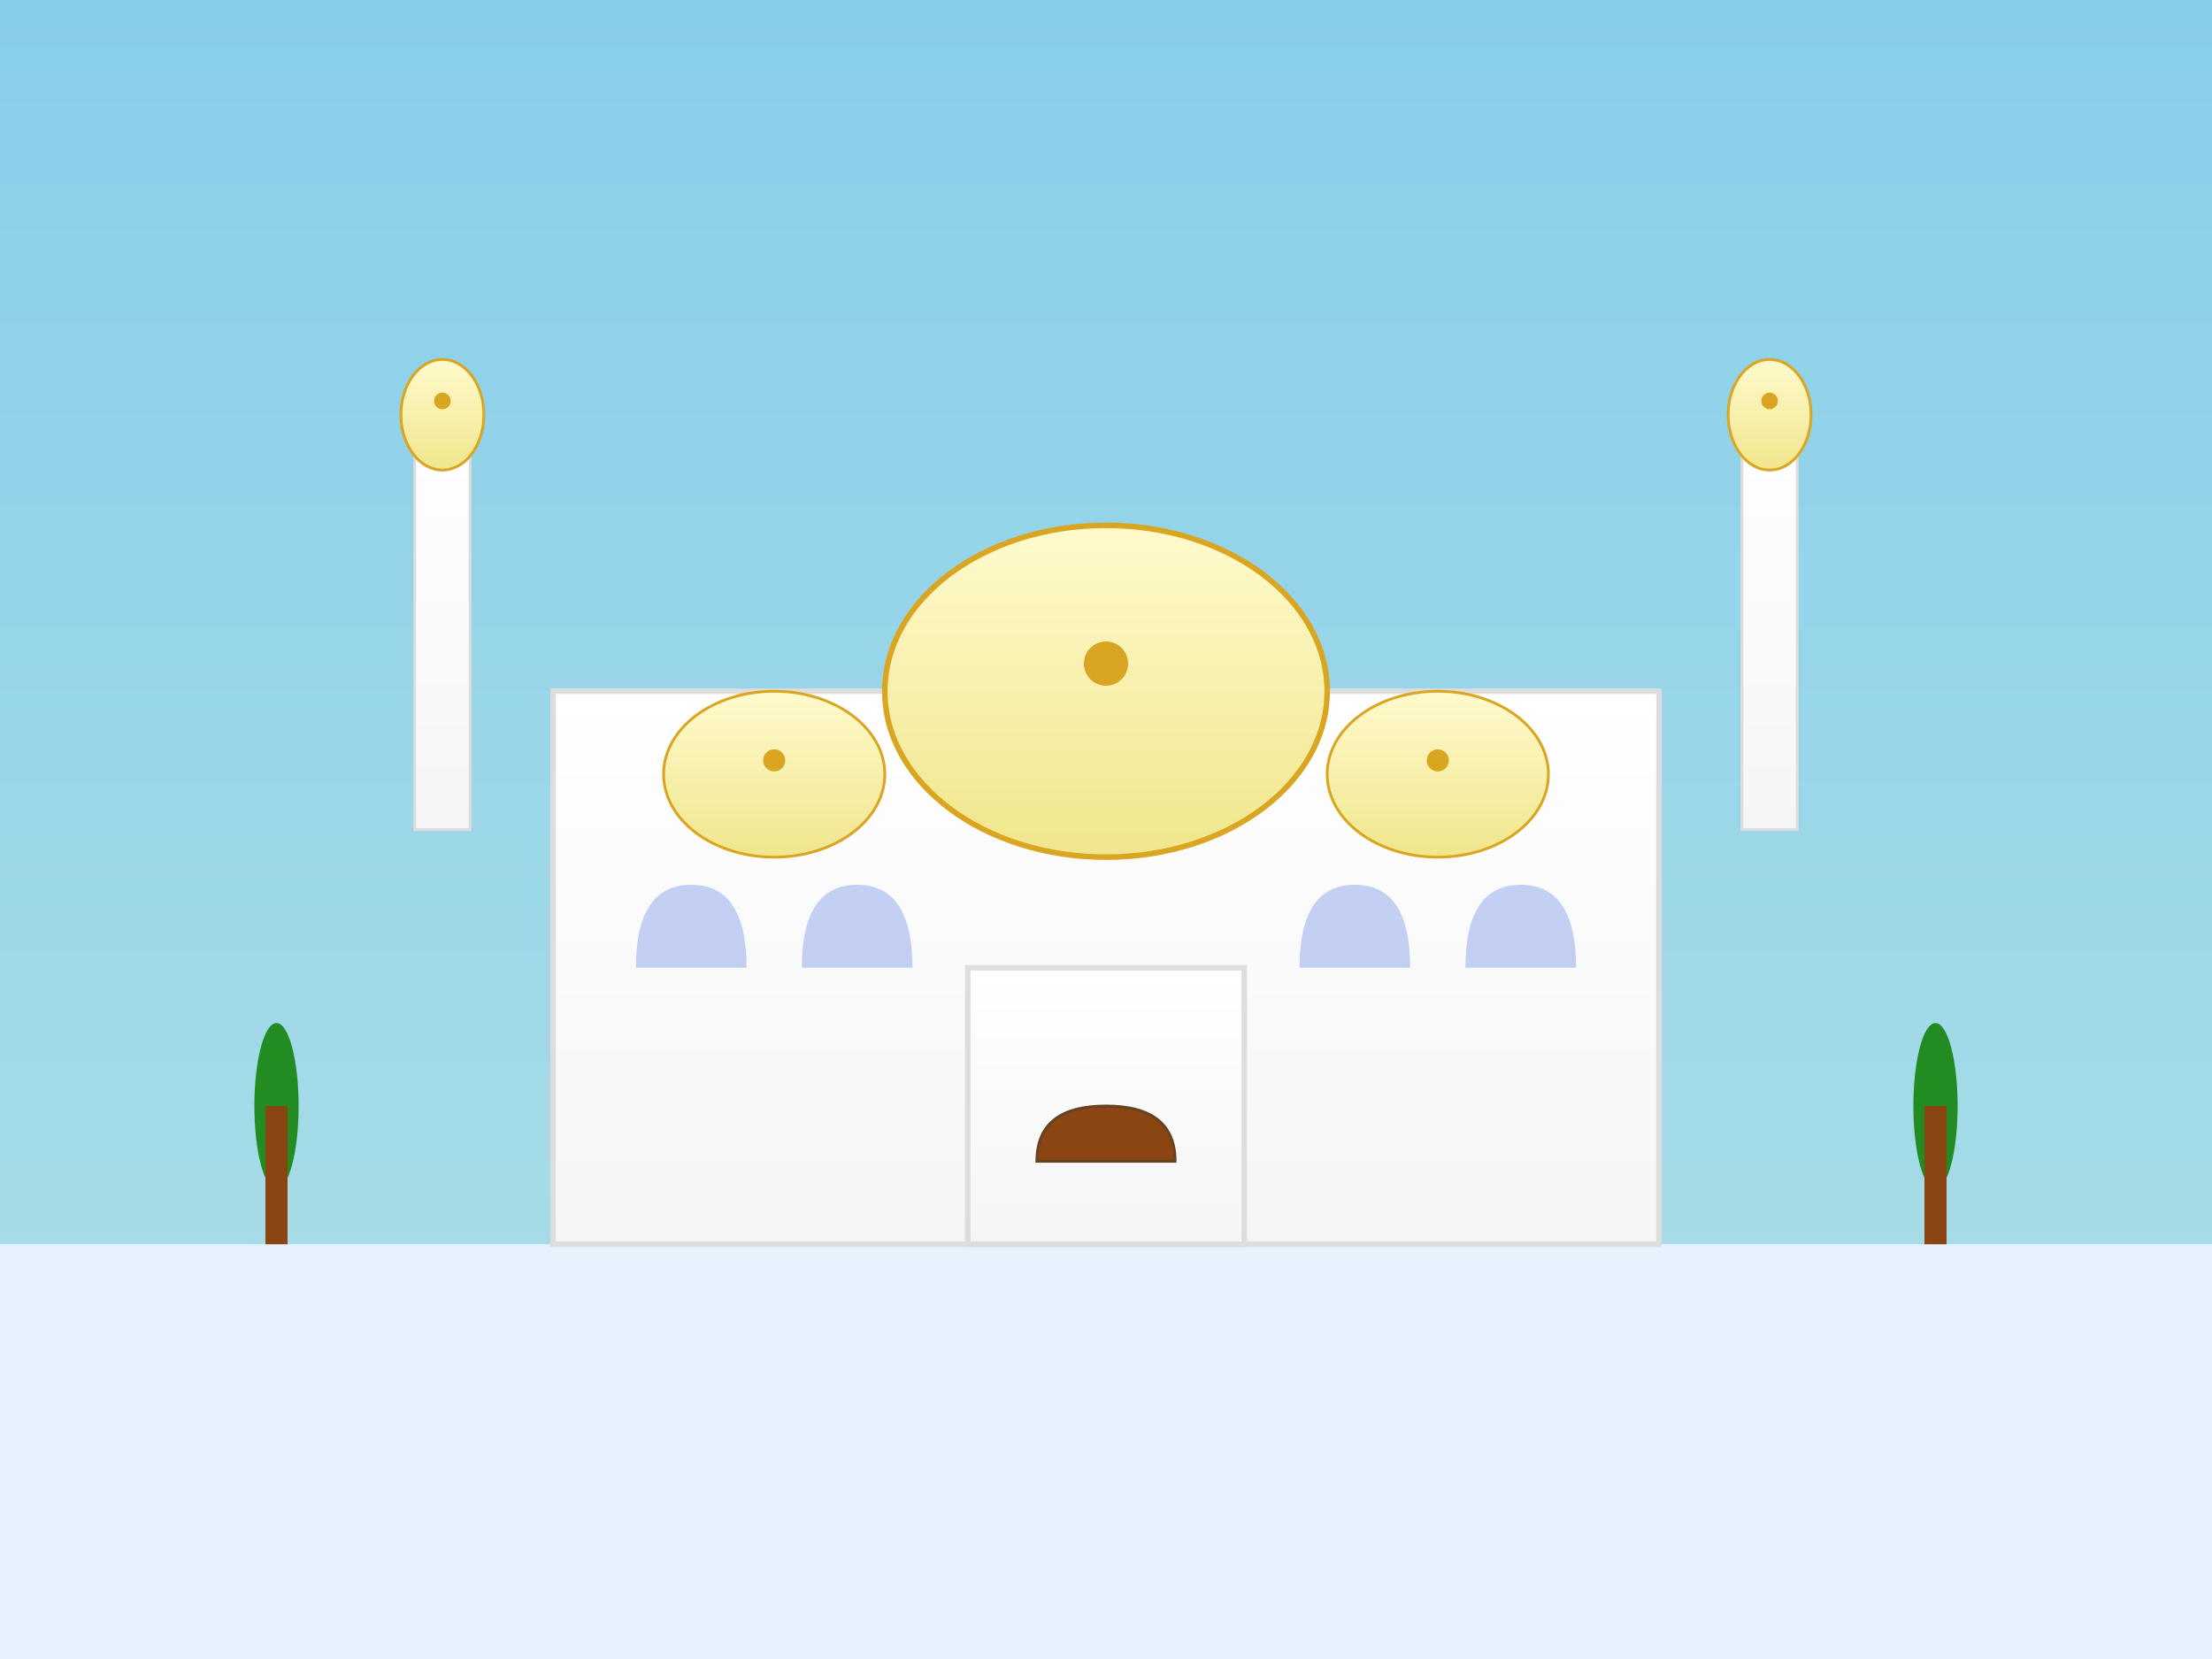 <svg xmlns="http://www.w3.org/2000/svg" viewBox="0 0 800 600">
  <rect x="0" y="0" width="800" height="600" fill="#333333" stroke="none"/>
  <defs>
    <linearGradient id="skyGradient" x1="0%" y1="0%" x2="0%" y2="100%">
      <stop offset="0%" style="stop-color:#87CEEB;stop-opacity:1" />
      <stop offset="100%" style="stop-color:#B0E0E6;stop-opacity:1" />
    </linearGradient>
    <linearGradient id="mosqueGradient" x1="0%" y1="0%" x2="0%" y2="100%">
      <stop offset="0%" style="stop-color:#FFFFFF;stop-opacity:1" />
      <stop offset="100%" style="stop-color:#F5F5F5;stop-opacity:1" />
    </linearGradient>
    <linearGradient id="domeGradient" x1="0%" y1="0%" x2="0%" y2="100%">
      <stop offset="0%" style="stop-color:#FFFACD;stop-opacity:1" />
      <stop offset="100%" style="stop-color:#F0E68C;stop-opacity:1" />
    </linearGradient>
  </defs>
  
  <!-- Sky background -->
  <rect width="800" height="600" fill="url(#skyGradient)"/>
  
  <!-- Reflecting pool/ground -->
  <rect x="0" y="450" width="800" height="150" fill="#E6F3FF"/>
  
  <!-- Main mosque structure -->
  <rect x="200" y="250" width="400" height="200" fill="url(#mosqueGradient)" stroke="#DDD" stroke-width="2"/>
  
  <!-- Central dome -->
  <ellipse cx="400" cy="250" rx="80" ry="60" fill="url(#domeGradient)" stroke="#DAA520" stroke-width="2"/>
  <circle cx="400" cy="240" r="8" fill="#DAA520"/>
  
  <!-- Side domes -->
  <ellipse cx="280" cy="280" rx="40" ry="30" fill="url(#domeGradient)" stroke="#DAA520" stroke-width="1"/>
  <circle cx="280" cy="275" r="4" fill="#DAA520"/>
  
  <ellipse cx="520" cy="280" rx="40" ry="30" fill="url(#domeGradient)" stroke="#DAA520" stroke-width="1"/>
  <circle cx="520" cy="275" r="4" fill="#DAA520"/>
  
  <!-- Minarets -->
  <rect x="150" y="150" width="20" height="150" fill="url(#mosqueGradient)" stroke="#DDD" stroke-width="1"/>
  <ellipse cx="160" cy="150" rx="15" ry="20" fill="url(#domeGradient)" stroke="#DAA520" stroke-width="1"/>
  <circle cx="160" cy="145" r="3" fill="#DAA520"/>
  
  <rect x="630" y="150" width="20" height="150" fill="url(#mosqueGradient)" stroke="#DDD" stroke-width="1"/>
  <ellipse cx="640" cy="150" rx="15" ry="20" fill="url(#domeGradient)" stroke="#DAA520" stroke-width="1"/>
  <circle cx="640" cy="145" r="3" fill="#DAA520"/>
  
  <!-- Arched windows -->
  <path d="M 230 350 Q 230 320 250 320 Q 270 320 270 350 Z" fill="#4169E1" opacity="0.3"/>
  <path d="M 290 350 Q 290 320 310 320 Q 330 320 330 350 Z" fill="#4169E1" opacity="0.3"/>
  <path d="M 470 350 Q 470 320 490 320 Q 510 320 510 350 Z" fill="#4169E1" opacity="0.3"/>
  <path d="M 530 350 Q 530 320 550 320 Q 570 320 570 350 Z" fill="#4169E1" opacity="0.3"/>
  
  <!-- Decorative elements -->
  <rect x="350" y="350" width="100" height="100" fill="url(#mosqueGradient)" stroke="#DDD" stroke-width="2"/>
  <path d="M 375 420 Q 375 400 400 400 Q 425 400 425 420 Z" fill="#8B4513" stroke="#654321" stroke-width="1"/>
  
  <!-- Palm trees -->
  <ellipse cx="100" cy="400" rx="8" ry="30" fill="#228B22"/>
  <rect x="96" y="400" width="8" height="50" fill="#8B4513"/>
  
  <ellipse cx="700" cy="400" rx="8" ry="30" fill="#228B22"/>
  <rect x="696" y="400" width="8" height="50" fill="#8B4513"/>
</svg>
